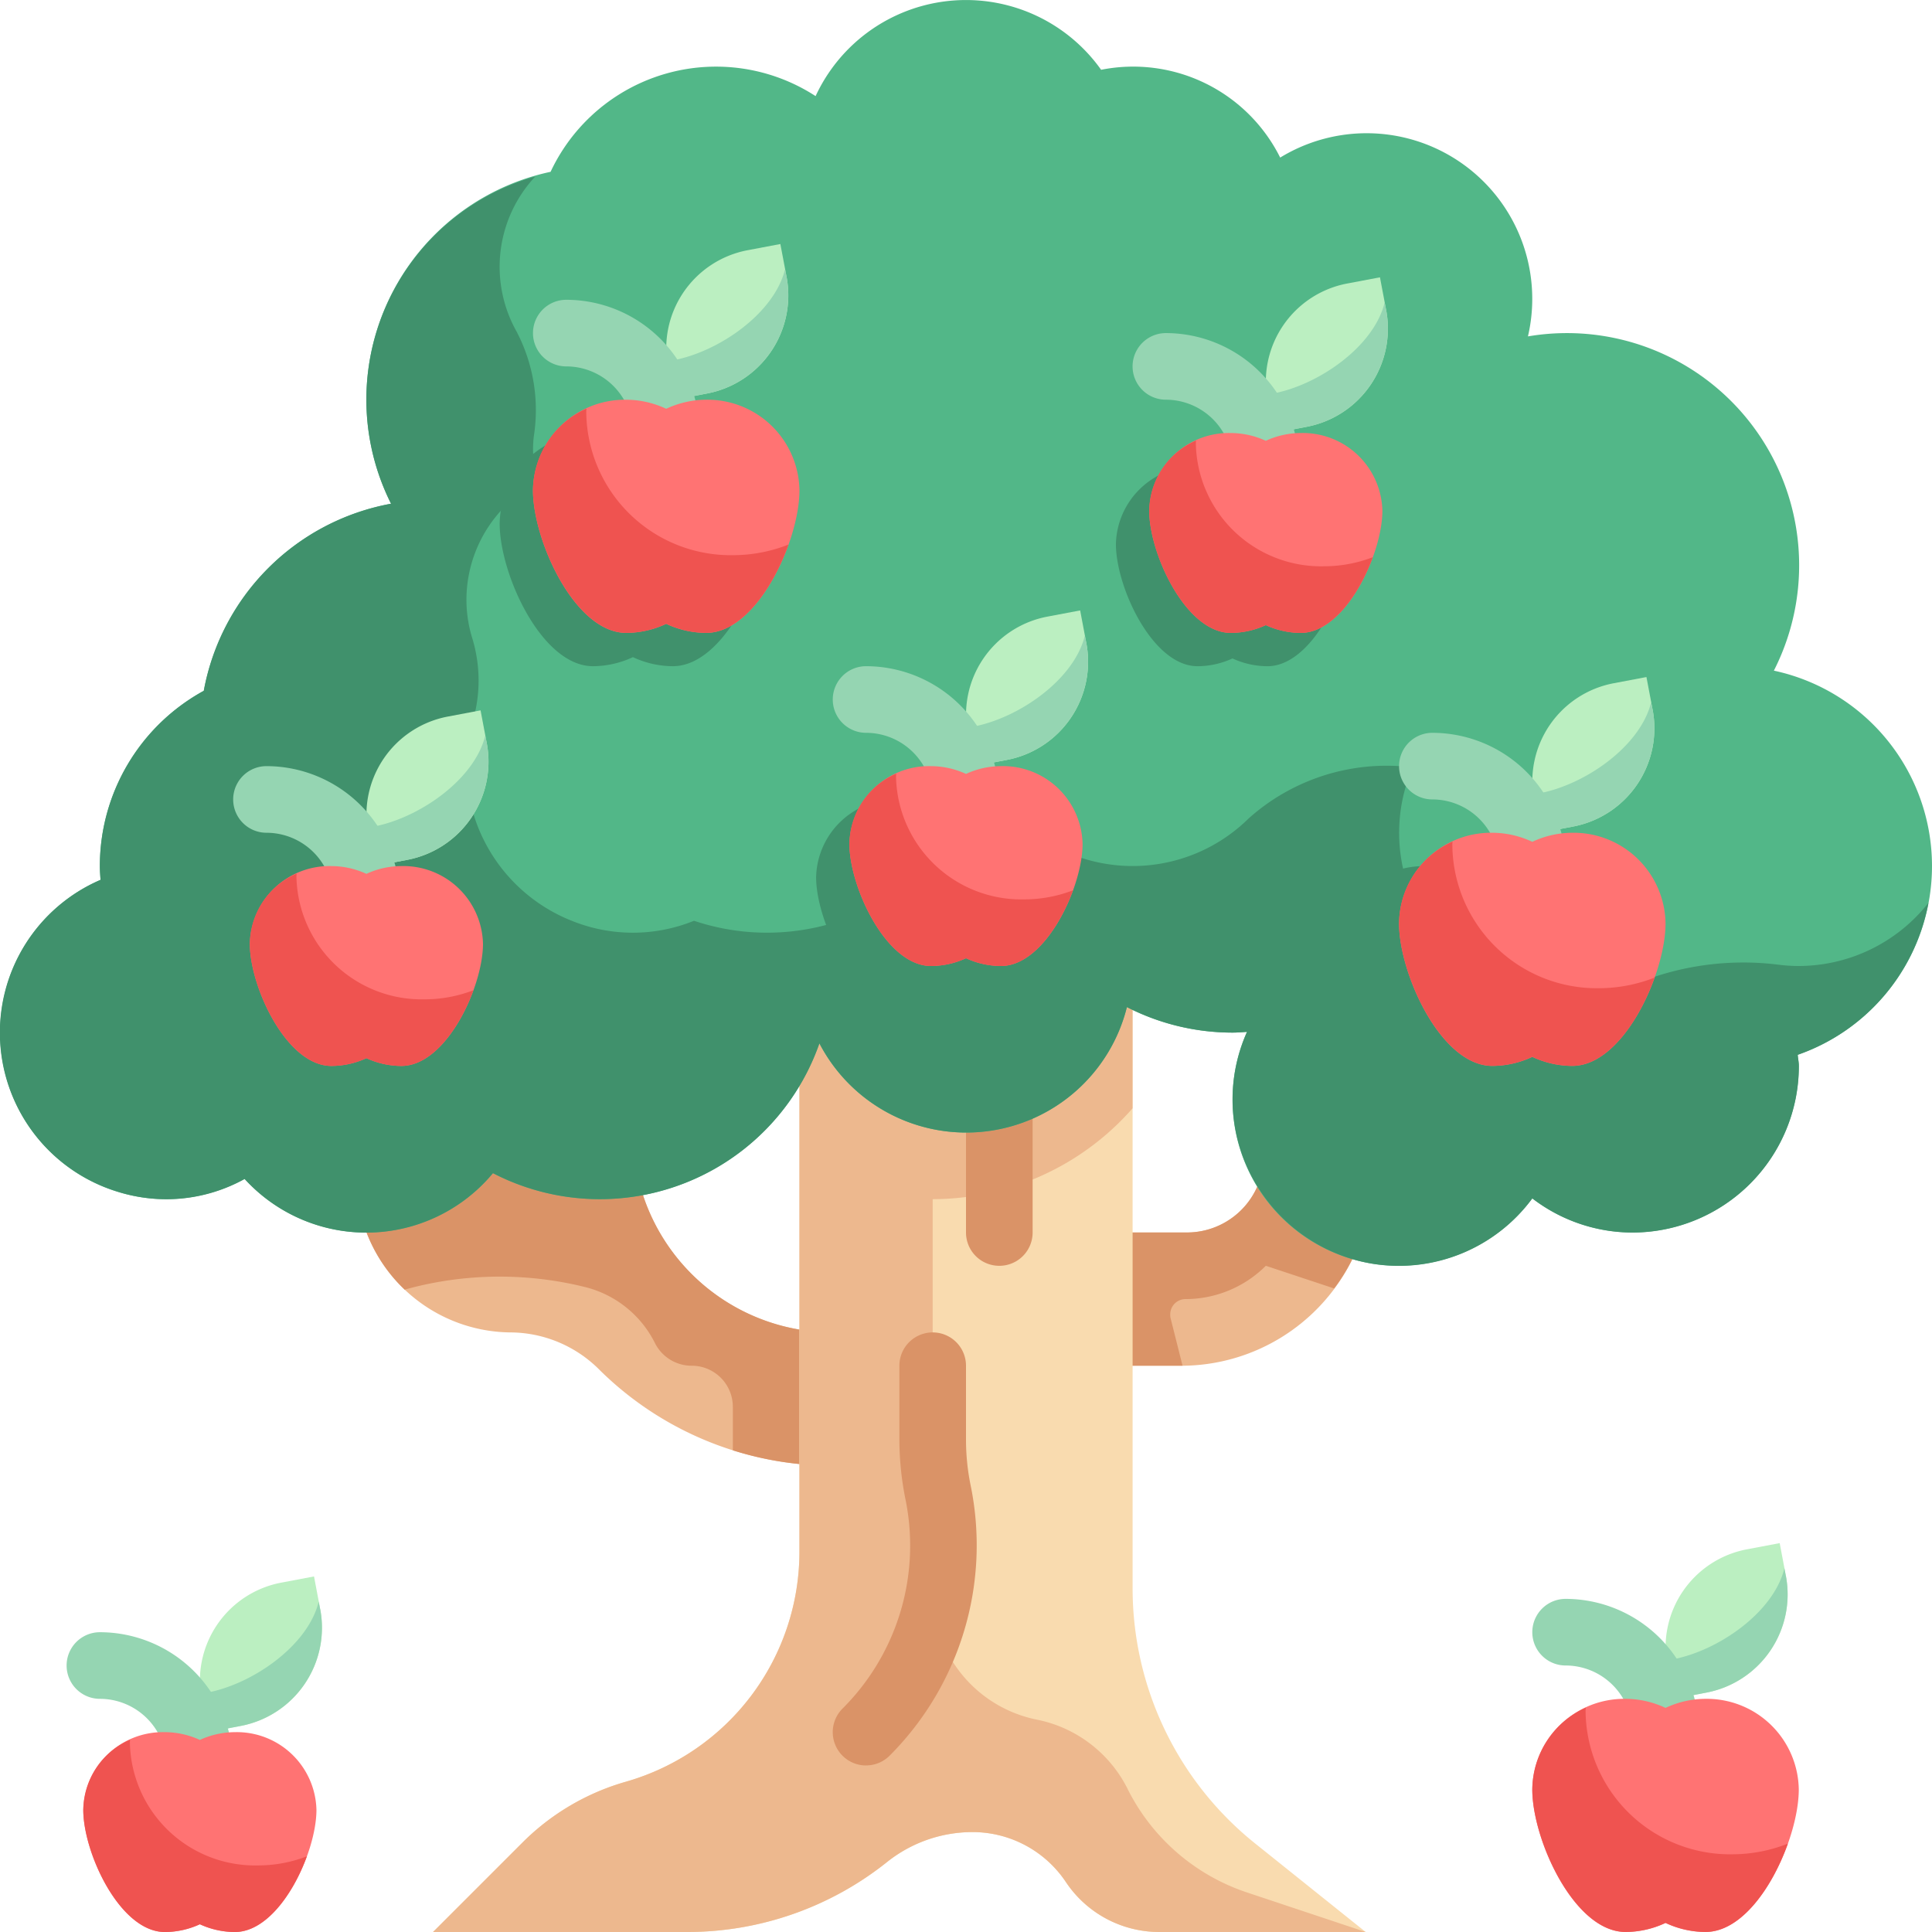 <svg xmlns="http://www.w3.org/2000/svg" width="89.754" height="89.755" viewBox="0 0 89.754 89.755">
  <g id="icon_recibe" transform="translate(-3 -3)">
    <g id="Grupo_1171" data-name="Grupo 1171" transform="translate(3 3)">
      <g id="Grupo_1148" data-name="Grupo 1148">
        <path id="Trazado_1902" data-name="Trazado 1902" d="M27.475,38.642V34H12l2.994,8.982a7.233,7.233,0,0,0,6.862,4.946,5.869,5.869,0,0,1,4.09,1.761A15.383,15.383,0,0,0,36.76,54.117v-6.19A9.284,9.284,0,0,1,27.475,38.642Z" transform="translate(1.927 13.972)" fill="#edb88e"/>
        <path id="Trazado_1903" data-name="Trazado 1903" d="M36.76,47.927v6.19a15.258,15.258,0,0,1-4.642-.712V51.394A1.909,1.909,0,0,0,30.2,49.475a1.907,1.907,0,0,1-1.7-1.052,4.967,4.967,0,0,0-3.234-2.6,16.468,16.468,0,0,0-7.954,0l-.356.093c-.031,0-.046.015-.077.031a7.2,7.2,0,0,1-1.888-2.971L12,34H27.475v4.642a9.292,9.292,0,0,0,9.285,9.285Z" transform="translate(1.927 13.972)" fill="#da9367"/>
        <path id="Trazado_1904" data-name="Trazado 1904" d="M48.927,34l-3.42,2.775a3.561,3.561,0,0,0-1.317,2.857,3.56,3.56,0,0,1-3.559,3.654H35v6.19h5.351a8.867,8.867,0,0,0,7.932-4.9,8.853,8.853,0,0,1,1.662-2.306l3.624-3.624Z" transform="translate(14.52 13.972)" fill="#edb88e"/>
        <path id="Trazado_1905" data-name="Trazado 1905" d="M53.57,38.642l-3.621,3.621a9.056,9.056,0,0,0-1.671,2.306,8.158,8.158,0,0,1-.82,1.315l-3.172-1.052a5.284,5.284,0,0,1-3.729,1.547.71.71,0,0,0-.712.712.635.635,0,0,0,.015.17l.557,2.213H35v-6.19h5.633a3.573,3.573,0,0,0,3.559-3.575v-.077a3.6,3.6,0,0,1,1.315-2.863L48.927,34Z" transform="translate(14.52 13.972)" fill="#da9367"/>
        <path id="Trazado_1906" data-name="Trazado 1906" d="M48.5,62.007V30H33.022V60.3A11.116,11.116,0,0,1,24.96,70.99a11.1,11.1,0,0,0-4.807,2.829L16,77.972H27.814a14.869,14.869,0,0,0,9.279-3.251,6.366,6.366,0,0,1,3.972-1.391A5.215,5.215,0,0,1,45.4,75.651a5.215,5.215,0,0,0,4.338,2.321h9.59L54.2,73.865a15.184,15.184,0,0,1-5.7-11.858Z" transform="translate(4.117 11.782)" fill="#f9dbaf"/>
        <path id="Trazado_1907" data-name="Trazado 1907" d="M48.268,71.324a6.033,6.033,0,0,0-4.209-3.216A6.029,6.029,0,0,1,39.212,62.2V43.927a12.367,12.367,0,0,0,9.285-4.22V30H33.022V60.3A11.116,11.116,0,0,1,24.96,70.99a11.1,11.1,0,0,0-4.807,2.829L16,77.972H27.814a14.869,14.869,0,0,0,9.279-3.251,6.366,6.366,0,0,1,3.972-1.391A5.215,5.215,0,0,1,45.4,75.651a5.215,5.215,0,0,0,4.338,2.321h9.59l-5.517-1.838a9.593,9.593,0,0,1-5.545-4.81Z" transform="translate(4.117 11.782)" fill="#edb88e"/>
        <path id="Trazado_1908" data-name="Trazado 1908" d="M29.548,63.117a1.547,1.547,0,0,1-1.094-2.642,10.7,10.7,0,0,0,2.932-9.683,14.152,14.152,0,0,1-.291-2.818V44.547a1.547,1.547,0,1,1,3.095,0v3.428a10.648,10.648,0,0,0,.209,2.1,13.835,13.835,0,0,1-3.757,12.587,1.543,1.543,0,0,1-1.094.453Z" transform="translate(10.687 18.9)" fill="#da9367"/>
        <path id="Trazado_1909" data-name="Trazado 1909" d="M33.547,44.285A1.546,1.546,0,0,1,32,42.737v-6.19a1.547,1.547,0,0,1,3.095,0v6.19A1.546,1.546,0,0,1,33.547,44.285Z" transform="translate(12.877 14.52)" fill="#da9367"/>
        <path id="Trazado_1910" data-name="Trazado 1910" d="M92.754,43.235a9.286,9.286,0,0,0-7.346-9.079A10.787,10.787,0,0,0,73.983,18.628a7.694,7.694,0,0,0-11.51-8.307,7.63,7.63,0,0,0-8.319-4.079A7.7,7.7,0,0,0,40.89,7.465a8.491,8.491,0,0,0-12.312,3.517A10.81,10.81,0,0,0,21.168,26.4a10.83,10.83,0,0,0-8.7,8.692,9.283,9.283,0,0,0-4.828,8.146c0,.215.017.426.032.636A7.735,7.735,0,0,0,10.737,58.71a7.654,7.654,0,0,0,3.629-.942A7.653,7.653,0,0,0,25.9,57.5,10.807,10.807,0,0,0,41.064,51.47a7.69,7.69,0,0,0,14.285-1.684,10.771,10.771,0,0,0,4.909,1.185c.227,0,.449-.02.672-.034a7.717,7.717,0,0,0,13.253,7.733,7.658,7.658,0,0,0,4.646,1.586,7.738,7.738,0,0,0,7.737-7.737c0-.178-.04-.345-.053-.52A9.281,9.281,0,0,0,92.754,43.235Z" transform="translate(-3 -3)" fill="#52b788"/>
        <g id="Grupo_1147" data-name="Grupo 1147" transform="translate(0.001 8.2)">
          <path id="Trazado_1911" data-name="Trazado 1911" d="M92.579,42.053a7.69,7.69,0,0,1-6.014,2.923,7.52,7.52,0,0,1-.862-.05,13.153,13.153,0,0,0-6.88.944,7.668,7.668,0,0,1-4.3.559,7.786,7.786,0,0,1-6.3-5.8,7.649,7.649,0,0,1,.447-4.977c-.223.014-.444.034-.672.034h-.063a9.62,9.62,0,0,0-6.923,2.43A7.672,7.672,0,0,1,53.081,39.9a7.785,7.785,0,0,0-7.614,1.058A10.686,10.686,0,0,1,35.24,42.875a7.553,7.553,0,0,1-5.625.022A7.763,7.763,0,0,1,24.9,37.578a7.651,7.651,0,0,1,.054-3.946,6.74,6.74,0,0,0-.011-3.87,6.064,6.064,0,0,1-.275-1.807A6.166,6.166,0,0,1,28,22.493a5.363,5.363,0,0,1-.238-1.5,5.3,5.3,0,0,1,.037-.63A7.876,7.876,0,0,0,27,15.506,6.142,6.142,0,0,1,27.865,8.3a10.769,10.769,0,0,0-6.7,15.2,10.83,10.83,0,0,0-8.7,8.692,9.283,9.283,0,0,0-4.828,8.146c0,.215.017.426.032.636a7.723,7.723,0,0,0,.794,14.484,7.473,7.473,0,0,0,5.9-.588A7.651,7.651,0,0,0,25.9,54.6a10.807,10.807,0,0,0,15.167-6.031,7.69,7.69,0,0,0,14.285-1.684,10.771,10.771,0,0,0,4.909,1.185c.227,0,.449-.02.672-.034a7.649,7.649,0,0,0-.447,4.977,7.786,7.786,0,0,0,6.3,5.8,7.7,7.7,0,0,0,7.4-3.039,7.658,7.658,0,0,0,4.646,1.586,7.738,7.738,0,0,0,7.737-7.737c0-.178-.04-.345-.053-.52a9.288,9.288,0,0,0,6.068-7.046Z" transform="translate(-3 -8.299)" fill="#40916c"/>
          <path id="Trazado_1912" data-name="Trazado 1912" d="M51.047,29a4.4,4.4,0,0,0-1.857.421A4.4,4.4,0,0,0,47.333,29,4.275,4.275,0,0,0,43,33.212c0,2.327,1.941,6.62,4.333,6.62a4.4,4.4,0,0,0,1.857-.421,4.4,4.4,0,0,0,1.857.421c2.392,0,4.333-4.293,4.333-6.62A4.275,4.275,0,0,0,51.047,29Z" transform="translate(18.899 3.035)" fill="#40916c"/>
          <path id="Trazado_1913" data-name="Trazado 1913" d="M43.541,17a3.915,3.915,0,0,0-1.625.361A3.915,3.915,0,0,0,40.291,17,3.7,3.7,0,0,0,36.5,20.61c0,1.995,1.7,5.675,3.791,5.675a3.915,3.915,0,0,0,1.625-.361,3.915,3.915,0,0,0,1.625.361c2.094,0,3.791-3.68,3.791-5.675A3.7,3.7,0,0,0,43.541,17Z" transform="translate(15.34 -3.535)" fill="#40916c"/>
          <path id="Trazado_1914" data-name="Trazado 1914" d="M34.541,27a3.915,3.915,0,0,0-1.625.361A3.915,3.915,0,0,0,31.291,27,3.7,3.7,0,0,0,27.5,30.61c0,1.995,1.7,5.675,3.791,5.675a3.915,3.915,0,0,0,1.625-.361,3.915,3.915,0,0,0,1.625.361c2.094,0,3.791-3.68,3.791-5.675A3.7,3.7,0,0,0,34.541,27Z" transform="translate(10.413 1.94)" fill="#40916c"/>
          <path id="Trazado_1915" data-name="Trazado 1915" d="M26.047,16a4.4,4.4,0,0,0-1.857.421A4.4,4.4,0,0,0,22.333,16,4.275,4.275,0,0,0,18,20.212c0,2.327,1.941,6.62,4.333,6.62a4.4,4.4,0,0,0,1.857-.421,4.4,4.4,0,0,0,1.857.421c2.392,0,4.333-4.293,4.333-6.62A4.275,4.275,0,0,0,26.047,16Z" transform="translate(5.212 -4.083)" fill="#40916c"/>
        </g>
      </g>
      <g id="Grupo_1170" data-name="Grupo 1170" transform="translate(3.095 11.335)">
        <g id="Grupo_1151" data-name="Grupo 1151" transform="translate(68.09 60.352)">
          <g id="Grupo_1149" data-name="Grupo 1149" transform="translate(6.19)">
            <path id="Trazado_1916" data-name="Trazado 1916" d="M54.891,56.272l-1.521.288-.288-1.521a4.642,4.642,0,0,1,3.7-5.425l1.521-.288.288,1.521A4.642,4.642,0,0,1,54.891,56.272Z" transform="translate(-53 -49.325)" fill="#bbefc1"/>
            <path id="Trazado_1917" data-name="Trazado 1917" d="M58.567,50.431l-.067-.348c-.5,2.047-3.066,3.825-5.179,4.226l-.283.054c.011.088.006.173.023.262l.288,1.52,1.521-.288a4.644,4.644,0,0,0,3.7-5.425Z" transform="translate(-52.979 -48.91)" fill="#95d5b2"/>
          </g>
          <path id="Trazado_1918" data-name="Trazado 1918" d="M55.19,58.737a1.546,1.546,0,0,1-1.547-1.548,3.1,3.1,0,0,0-3.095-3.095,1.547,1.547,0,1,1,0-3.095,6.2,6.2,0,0,1,6.19,6.19A1.546,1.546,0,0,1,55.19,58.737Z" transform="translate(-49 -48.408)" fill="#95d5b2"/>
          <g id="Grupo_1150" data-name="Grupo 1150" transform="translate(0 7.235)">
            <path id="Trazado_1919" data-name="Trazado 1919" d="M57.047,54a4.4,4.4,0,0,0-1.857.421A4.4,4.4,0,0,0,53.333,54,4.275,4.275,0,0,0,49,58.212c0,2.327,1.941,6.62,4.333,6.62a4.4,4.4,0,0,0,1.857-.421,4.4,4.4,0,0,0,1.857.421c2.392,0,4.333-4.293,4.333-6.62A4.275,4.275,0,0,0,57.047,54Z" transform="translate(-49 -54)" fill="#ff7373"/>
            <path id="Trazado_1920" data-name="Trazado 1920" d="M60.872,60.584c-.73,2.046-2.166,4.1-3.825,4.1a4.368,4.368,0,0,1-1.857-.421,4.368,4.368,0,0,1-1.857.421c-2.389,0-4.333-4.3-4.333-6.62a4.191,4.191,0,0,1,2.488-3.8,1.016,1.016,0,0,0-.012.193,6.713,6.713,0,0,0,6.809,6.62,7.063,7.063,0,0,0,2.587-.494Z" transform="translate(-49 -53.855)" fill="#ef5350"/>
          </g>
        </g>
        <g id="Grupo_1154" data-name="Grupo 1154" transform="translate(61.9 20.117)">
          <g id="Grupo_1152" data-name="Grupo 1152" transform="translate(6.19)">
            <path id="Trazado_1921" data-name="Trazado 1921" d="M50.891,30.272l-1.521.288-.288-1.521a4.642,4.642,0,0,1,3.7-5.425l1.521-.288.288,1.521A4.642,4.642,0,0,1,50.891,30.272Z" transform="translate(-49 -23.325)" fill="#bbefc1"/>
            <path id="Trazado_1922" data-name="Trazado 1922" d="M54.567,24.431l-.067-.348c-.5,2.047-3.066,3.825-5.179,4.226l-.283.054c.011.088.006.173.023.262l.288,1.52,1.521-.288a4.644,4.644,0,0,0,3.7-5.425Z" transform="translate(-48.979 -22.91)" fill="#95d5b2"/>
          </g>
          <path id="Trazado_1923" data-name="Trazado 1923" d="M51.19,32.737a1.546,1.546,0,0,1-1.547-1.547,3.1,3.1,0,0,0-3.095-3.095,1.547,1.547,0,0,1,0-3.095,6.2,6.2,0,0,1,6.19,6.19A1.546,1.546,0,0,1,51.19,32.737Z" transform="translate(-45 -22.408)" fill="#95d5b2"/>
          <g id="Grupo_1153" data-name="Grupo 1153" transform="translate(0 7.235)">
            <path id="Trazado_1924" data-name="Trazado 1924" d="M53.047,28a4.4,4.4,0,0,0-1.857.421A4.4,4.4,0,0,0,49.333,28,4.275,4.275,0,0,0,45,32.212c0,2.327,1.941,6.62,4.333,6.62a4.4,4.4,0,0,0,1.857-.421,4.4,4.4,0,0,0,1.857.421c2.392,0,4.333-4.293,4.333-6.62A4.275,4.275,0,0,0,53.047,28Z" transform="translate(-45 -28)" fill="#ff7373"/>
            <path id="Trazado_1925" data-name="Trazado 1925" d="M56.872,34.584c-.73,2.046-2.166,4.1-3.825,4.1a4.368,4.368,0,0,1-1.857-.421,4.368,4.368,0,0,1-1.857.421c-2.389,0-4.333-4.3-4.333-6.62a4.191,4.191,0,0,1,2.488-3.8,1.016,1.016,0,0,0-.012.193,6.713,6.713,0,0,0,6.809,6.62,7.063,7.063,0,0,0,2.587-.494Z" transform="translate(-45 -27.855)" fill="#ef5350"/>
          </g>
        </g>
        <g id="Grupo_1157" data-name="Grupo 1157" transform="translate(21.665)">
          <g id="Grupo_1155" data-name="Grupo 1155" transform="translate(6.19)">
            <path id="Trazado_1926" data-name="Trazado 1926" d="M24.891,17.272l-1.521.288-.288-1.521a4.642,4.642,0,0,1,3.7-5.425l1.521-.288.288,1.521A4.642,4.642,0,0,1,24.891,17.272Z" transform="translate(-23 -10.325)" fill="#bbefc1"/>
            <path id="Trazado_1927" data-name="Trazado 1927" d="M28.567,11.431l-.067-.348c-.5,2.047-3.066,3.825-5.179,4.226l-.283.054c.011.088.006.173.023.262l.288,1.52,1.521-.288a4.644,4.644,0,0,0,3.7-5.425Z" transform="translate(-22.979 -9.91)" fill="#95d5b2"/>
          </g>
          <path id="Trazado_1928" data-name="Trazado 1928" d="M25.19,19.737a1.546,1.546,0,0,1-1.547-1.547,3.1,3.1,0,0,0-3.095-3.095,1.547,1.547,0,0,1,0-3.095,6.2,6.2,0,0,1,6.19,6.19A1.546,1.546,0,0,1,25.19,19.737Z" transform="translate(-19 -9.408)" fill="#95d5b2"/>
          <g id="Grupo_1156" data-name="Grupo 1156" transform="translate(0 7.235)">
            <path id="Trazado_1929" data-name="Trazado 1929" d="M27.047,15a4.4,4.4,0,0,0-1.857.421A4.4,4.4,0,0,0,23.333,15,4.275,4.275,0,0,0,19,19.212c0,2.327,1.941,6.62,4.333,6.62a4.4,4.4,0,0,0,1.857-.421,4.4,4.4,0,0,0,1.857.421c2.392,0,4.333-4.293,4.333-6.62A4.275,4.275,0,0,0,27.047,15Z" transform="translate(-19 -15)" fill="#ff7373"/>
            <path id="Trazado_1930" data-name="Trazado 1930" d="M30.872,21.584c-.73,2.046-2.166,4.1-3.825,4.1a4.368,4.368,0,0,1-1.857-.421,4.368,4.368,0,0,1-1.857.421c-2.389,0-4.333-4.3-4.333-6.62a4.191,4.191,0,0,1,2.488-3.8,1.016,1.016,0,0,0-.012.193,6.713,6.713,0,0,0,6.809,6.62A7.063,7.063,0,0,0,30.872,21.584Z" transform="translate(-19 -14.855)" fill="#ef5350"/>
          </g>
        </g>
        <g id="Grupo_1160" data-name="Grupo 1160" transform="translate(0 61.9)">
          <g id="Grupo_1158" data-name="Grupo 1158" transform="translate(6.19)">
            <path id="Trazado_1931" data-name="Trazado 1931" d="M10.891,57.272,9.37,57.56l-.288-1.521a4.642,4.642,0,0,1,3.7-5.425l1.521-.288.288,1.521A4.642,4.642,0,0,1,10.891,57.272Z" transform="translate(-9 -50.325)" fill="#bbefc1"/>
            <path id="Trazado_1932" data-name="Trazado 1932" d="M14.567,51.431l-.067-.348c-.5,2.047-3.066,3.825-5.179,4.226l-.283.054c.011.088.006.173.023.262l.288,1.52,1.521-.288a4.644,4.644,0,0,0,3.7-5.425Z" transform="translate(-8.979 -49.91)" fill="#95d5b2"/>
          </g>
          <path id="Trazado_1933" data-name="Trazado 1933" d="M11.19,59.737A1.546,1.546,0,0,1,9.642,58.19a3.1,3.1,0,0,0-3.095-3.095,1.547,1.547,0,1,1,0-3.095,6.2,6.2,0,0,1,6.19,6.19A1.546,1.546,0,0,1,11.19,59.737Z" transform="translate(-5 -49.408)" fill="#95d5b2"/>
          <g id="Grupo_1159" data-name="Grupo 1159" transform="translate(0.774 7.235)">
            <path id="Trazado_1934" data-name="Trazado 1934" d="M12.541,55a3.915,3.915,0,0,0-1.625.361A3.915,3.915,0,0,0,9.291,55,3.7,3.7,0,0,0,5.5,58.61c0,1.995,1.7,5.675,3.791,5.675a3.915,3.915,0,0,0,1.625-.361,3.915,3.915,0,0,0,1.625.361c2.094,0,3.791-3.68,3.791-5.675A3.7,3.7,0,0,0,12.541,55Z" transform="translate(-5.5 -55)" fill="#ff7373"/>
            <path id="Trazado_1935" data-name="Trazado 1935" d="M15.888,60.644c-.639,1.753-1.9,3.517-3.347,3.517a3.9,3.9,0,0,1-1.625-.361,3.9,3.9,0,0,1-1.625.361C7.2,64.161,5.5,60.478,5.5,58.487a3.592,3.592,0,0,1,2.177-3.261.859.859,0,0,0-.011.166,5.818,5.818,0,0,0,5.958,5.675A6.3,6.3,0,0,0,15.888,60.644Z" transform="translate(-5.5 -54.876)" fill="#ef5350"/>
          </g>
        </g>
        <g id="Grupo_1163" data-name="Grupo 1163" transform="translate(7.737 21.665)">
          <g id="Grupo_1161" data-name="Grupo 1161" transform="translate(6.19)">
            <path id="Trazado_1936" data-name="Trazado 1936" d="M15.891,31.272l-1.521.288-.288-1.521a4.642,4.642,0,0,1,3.7-5.425l1.521-.288.288,1.521a4.642,4.642,0,0,1-3.7,5.425Z" transform="translate(-14 -24.325)" fill="#bbefc1"/>
            <path id="Trazado_1937" data-name="Trazado 1937" d="M19.567,25.431l-.067-.348c-.5,2.047-3.066,3.825-5.179,4.226l-.283.054c.011.088.006.173.023.262l.288,1.52,1.521-.288a4.644,4.644,0,0,0,3.7-5.425Z" transform="translate(-13.979 -23.91)" fill="#95d5b2"/>
          </g>
          <path id="Trazado_1938" data-name="Trazado 1938" d="M16.19,33.737a1.546,1.546,0,0,1-1.547-1.547,3.1,3.1,0,0,0-3.095-3.095,1.547,1.547,0,0,1,0-3.095,6.2,6.2,0,0,1,6.19,6.19A1.546,1.546,0,0,1,16.19,33.737Z" transform="translate(-10 -23.408)" fill="#95d5b2"/>
          <g id="Grupo_1162" data-name="Grupo 1162" transform="translate(0.774 7.235)">
            <path id="Trazado_1939" data-name="Trazado 1939" d="M17.541,29a3.915,3.915,0,0,0-1.625.361A3.915,3.915,0,0,0,14.291,29,3.7,3.7,0,0,0,10.5,32.61c0,1.993,1.7,5.675,3.791,5.675a3.915,3.915,0,0,0,1.625-.361,3.915,3.915,0,0,0,1.625.361c2.094,0,3.791-3.68,3.791-5.675A3.7,3.7,0,0,0,17.541,29Z" transform="translate(-10.5 -29)" fill="#ff7373"/>
            <path id="Trazado_1940" data-name="Trazado 1940" d="M20.888,34.644c-.639,1.753-1.9,3.517-3.347,3.517a3.9,3.9,0,0,1-1.625-.361,3.9,3.9,0,0,1-1.625.361c-2.091,0-3.791-3.683-3.791-5.675a3.592,3.592,0,0,1,2.177-3.261.859.859,0,0,0-.011.166,5.818,5.818,0,0,0,5.958,5.675A6.3,6.3,0,0,0,20.888,34.644Z" transform="translate(-10.5 -28.876)" fill="#ef5350"/>
          </g>
        </g>
        <g id="Grupo_1166" data-name="Grupo 1166" transform="translate(35.592 17.022)">
          <g id="Grupo_1164" data-name="Grupo 1164" transform="translate(6.19)">
            <path id="Trazado_1941" data-name="Trazado 1941" d="M33.891,28.272l-1.521.288-.288-1.521a4.642,4.642,0,0,1,3.7-5.425l1.521-.288.288,1.521A4.642,4.642,0,0,1,33.891,28.272Z" transform="translate(-32 -21.325)" fill="#bbefc1"/>
            <path id="Trazado_1942" data-name="Trazado 1942" d="M37.567,22.431l-.067-.348c-.5,2.047-3.066,3.825-5.179,4.226l-.283.054c.011.088.006.173.023.262l.288,1.52,1.521-.288a4.644,4.644,0,0,0,3.7-5.425Z" transform="translate(-31.979 -20.91)" fill="#95d5b2"/>
          </g>
          <path id="Trazado_1943" data-name="Trazado 1943" d="M34.19,30.737a1.546,1.546,0,0,1-1.547-1.547,3.1,3.1,0,0,0-3.095-3.095,1.547,1.547,0,1,1,0-3.095,6.2,6.2,0,0,1,6.19,6.19A1.546,1.546,0,0,1,34.19,30.737Z" transform="translate(-28 -20.408)" fill="#95d5b2"/>
          <g id="Grupo_1165" data-name="Grupo 1165" transform="translate(0.774 7.235)">
            <path id="Trazado_1944" data-name="Trazado 1944" d="M35.541,26a3.915,3.915,0,0,0-1.625.361A3.915,3.915,0,0,0,32.291,26,3.7,3.7,0,0,0,28.5,29.61c0,1.995,1.7,5.675,3.791,5.675a3.915,3.915,0,0,0,1.625-.361,3.915,3.915,0,0,0,1.625.361c2.094,0,3.791-3.68,3.791-5.675A3.7,3.7,0,0,0,35.541,26Z" transform="translate(-28.5 -26)" fill="#ff7373"/>
            <path id="Trazado_1945" data-name="Trazado 1945" d="M38.888,31.644c-.639,1.753-1.9,3.517-3.347,3.517a3.9,3.9,0,0,1-1.625-.361,3.9,3.9,0,0,1-1.625.361c-2.091,0-3.791-3.683-3.791-5.675a3.592,3.592,0,0,1,2.177-3.261.859.859,0,0,0-.011.166,5.818,5.818,0,0,0,5.958,5.675,6.3,6.3,0,0,0,2.264-.422Z" transform="translate(-28.5 -25.876)" fill="#ef5350"/>
          </g>
        </g>
        <g id="Grupo_1169" data-name="Grupo 1169" transform="translate(49.52 1.547)">
          <g id="Grupo_1167" data-name="Grupo 1167" transform="translate(6.19)">
            <path id="Trazado_1946" data-name="Trazado 1946" d="M42.891,18.272l-1.521.288-.288-1.521a4.642,4.642,0,0,1,3.7-5.425l1.521-.288.288,1.521a4.642,4.642,0,0,1-3.7,5.425Z" transform="translate(-41 -11.325)" fill="#bbefc1"/>
            <path id="Trazado_1947" data-name="Trazado 1947" d="M46.567,12.431l-.067-.348c-.5,2.047-3.066,3.825-5.179,4.226l-.283.054c.011.088.006.173.023.262l.288,1.52,1.521-.288a4.644,4.644,0,0,0,3.7-5.425Z" transform="translate(-40.979 -10.91)" fill="#95d5b2"/>
          </g>
          <path id="Trazado_1948" data-name="Trazado 1948" d="M43.19,20.737a1.546,1.546,0,0,1-1.547-1.547,3.1,3.1,0,0,0-3.095-3.095,1.547,1.547,0,0,1,0-3.095,6.2,6.2,0,0,1,6.19,6.19A1.546,1.546,0,0,1,43.19,20.737Z" transform="translate(-37 -10.408)" fill="#95d5b2"/>
          <g id="Grupo_1168" data-name="Grupo 1168" transform="translate(0.774 7.235)">
            <path id="Trazado_1949" data-name="Trazado 1949" d="M44.541,16a3.915,3.915,0,0,0-1.625.361A3.915,3.915,0,0,0,41.291,16,3.7,3.7,0,0,0,37.5,19.61c0,1.995,1.7,5.675,3.791,5.675a3.915,3.915,0,0,0,1.625-.361,3.915,3.915,0,0,0,1.625.361c2.094,0,3.791-3.68,3.791-5.675A3.7,3.7,0,0,0,44.541,16Z" transform="translate(-37.5 -16)" fill="#ff7373"/>
            <path id="Trazado_1950" data-name="Trazado 1950" d="M47.888,21.644c-.639,1.753-1.9,3.517-3.347,3.517a3.9,3.9,0,0,1-1.625-.361,3.9,3.9,0,0,1-1.625.361c-2.091,0-3.791-3.683-3.791-5.675a3.592,3.592,0,0,1,2.177-3.261.859.859,0,0,0-.011.166,5.818,5.818,0,0,0,5.958,5.675,6.3,6.3,0,0,0,2.264-.422Z" transform="translate(-37.5 -15.876)" fill="#ef5350"/>
          </g>
        </g>
      </g>
    </g>
  </g>
</svg>
